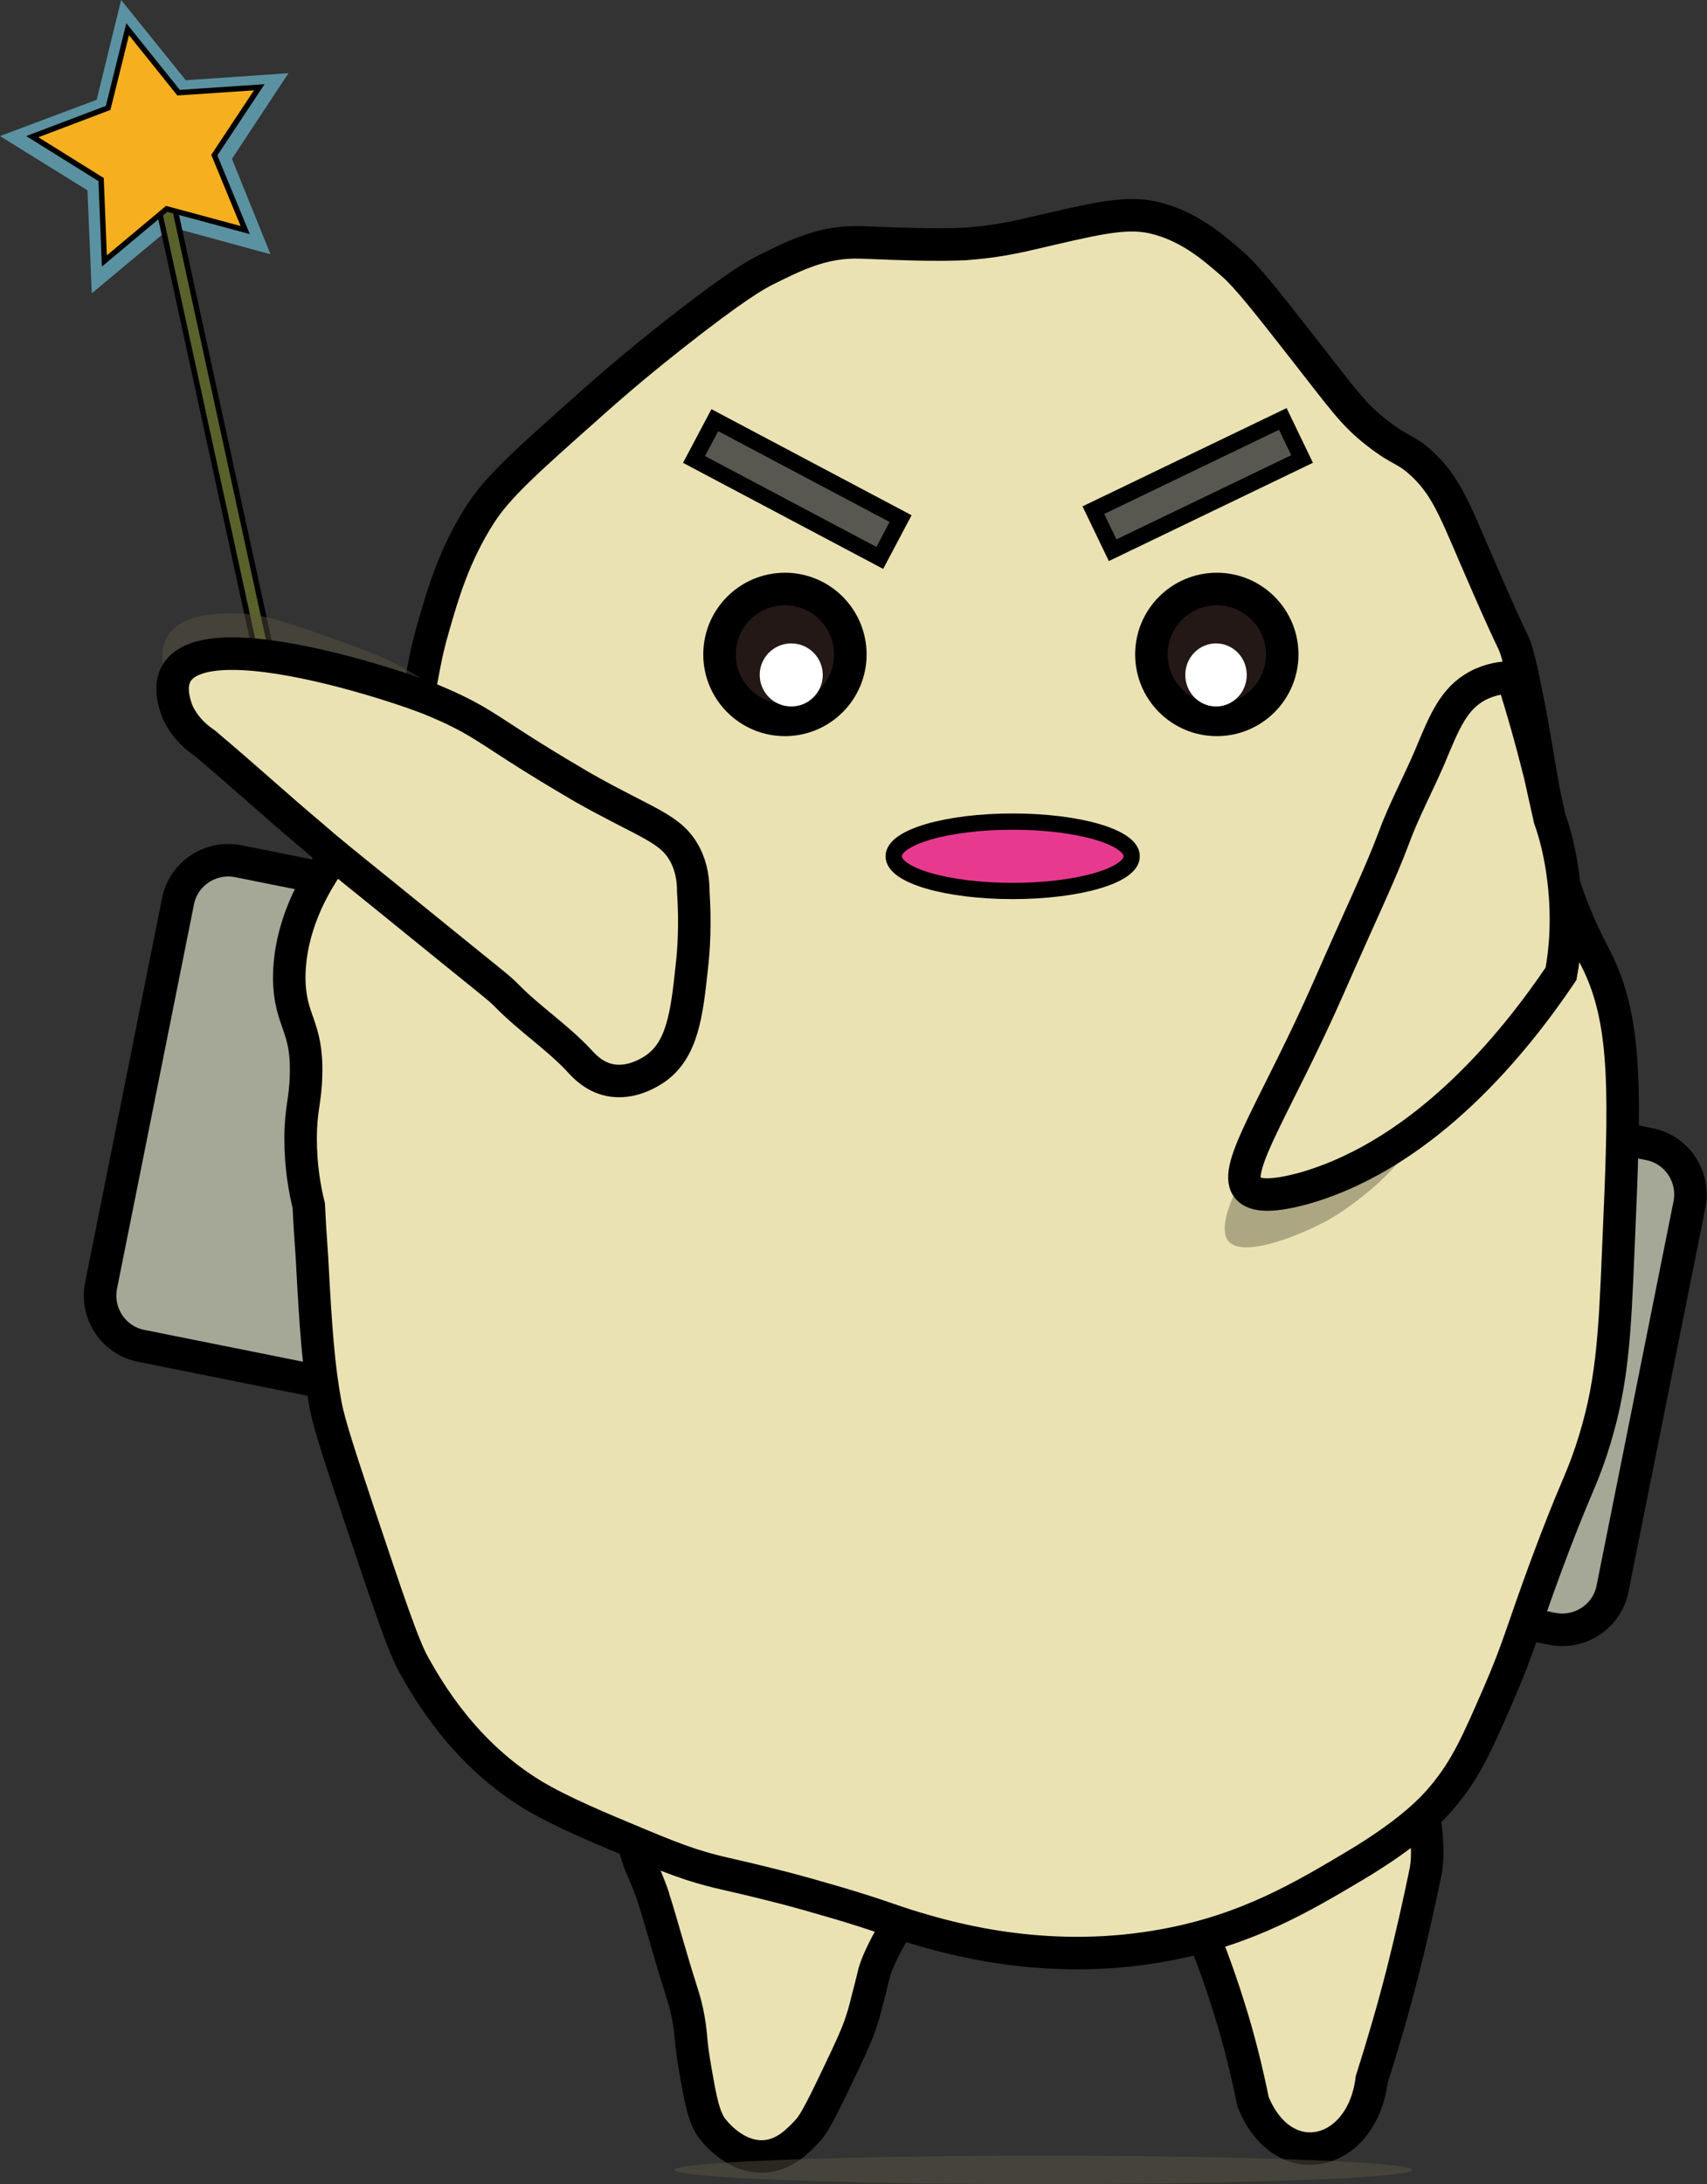 <svg width="1083" height="1385" xmlns="http://www.w3.org/2000/svg" xmlns:xlink="http://www.w3.org/1999/xlink" xml:space="preserve" overflow="hidden"><rect width="100%" height="100%" fill="#333333" stroke="none"/><defs><clipPath id="clip0"><rect x="182" y="638" width="1083" height="1385"/></clipPath></defs><g clip-path="url(#clip0)" transform="translate(-182 -638)"><path d="M258.853 638 299.865 688.884 365 684.414 329.159 738.736 353.627 799.246 290.56 782.055 240.243 824 237.486 758.677 182 724.296 243.345 701.261Z" fill="#72C9E1" fill-rule="evenodd" fill-opacity="0.639"/><path d="M282.061 767.24 291.802 765.118 356.862 1063.71 347.122 1065.84Z" stroke="#000000" stroke-width="3.438" stroke-miterlimit="8" fill="#5B612B" fill-rule="evenodd"/><path d="M262.987 656.5 295.292 696.779 346.5 693.336 317.975 736.369 337.565 783.877 287.732 770.451 248.209 803.5 246.147 751.861 202.5 724.664 250.615 706.418Z" stroke="#000000" stroke-width="3.438" stroke-miterlimit="8" fill="#F6AF1E" fill-rule="evenodd"/><path d="M1166.9 1670.89 271.558 1491.44C254.022 1488 242.676 1470.81 246.114 1453.28L294.938 1209.55C298.376 1192.02 315.568 1180.68 333.103 1184.11L1228.44 1363.56C1245.98 1367 1257.32 1384.19 1253.89 1401.72L1205.06 1645.45C1201.62 1662.98 1184.43 1674.32 1166.9 1670.89L1166.9 1670.89Z" stroke="#000000" stroke-width="20.625" stroke-miterlimit="8" fill="#A6A897" fill-rule="evenodd"/><path d="M582.5 1790.5C583.191 1805.65 585.952 1814.61 588.024 1819.78 592.512 1830.11 593.547 1832.86 595.618 1838.38 595.964 1839.75 596.654 1840.79 596.654 1841.82 599.416 1850.09 599.761 1851.81 605.629 1871.78 614.951 1903.82 615.641 1903.13 618.058 1914.15 621.164 1929.3 619.438 1929.65 623.236 1951 626.688 1970.98 628.759 1980.97 633.937 1987.86 635.318 1989.58 648.437 2006.8 667.423 2005.42 679.851 2004.39 688.136 1995.78 694.005 1989.58 697.457 1985.79 700.219 1982 713.337 1954.45 720.932 1938.6 724.729 1930.34 727.491 1922.76 728.872 1918.63 729.907 1915.53 730.598 1912.77 733.705 1901.06 735.776 1892.45 736.121 1891.07 737.847 1882.81 745.097 1866.96 766.5 1834.59 736.466 1826.67 706.087 1819.09 674.673 1811.85 643.603 1804.28 612.879 1797.04 582.5 1790.5Z" stroke="#000000" stroke-width="20.625" stroke-miterlimit="8" fill="#EBE2B3" fill-rule="evenodd"/><path d="M939.5 1851.24C947.065 1868.41 954.63 1888.32 961.508 1910.3 968.385 1931.93 973.2 1952.18 976.982 1970.72 995.895 2017.76 1046.1 2006.08 1052.29 1956.65 1059.17 1935.02 1066.05 1911.67 1072.23 1887.29 1077.74 1865.32 1082.55 1844.03 1086.68 1823.78 1087.37 1819.31 1087.71 1814.16 1087.37 1808.33 1087.02 1791.85 1082.55 1778.11 1078.77 1768.5 1032.35 1795.97 985.923 1823.78 939.5 1851.24Z" stroke="#000000" stroke-width="20.625" stroke-miterlimit="8" fill="#EBE2B3" fill-rule="evenodd"/><path d="M377.876 1402.41C375.469 1392.78 372.719 1378 372.719 1360.13 372.719 1341.23 375.813 1336.08 376.157 1319.92 377.188 1287.96 365.844 1286.24 365.5 1258.41 365.5 1225.41 381.658 1199.64 386.47 1191.73 397.815 1173.18 402.628 1175.93 416.379 1154.96 429.099 1135.37 434.944 1118.19 441.132 1100.66 451.101 1070.42 448.695 1064.23 456.945 1035.71 462.79 1015.43 470.009 989.998 486.855 963.879 497.855 946.695 516.419 930.199 553.548 897.206 577.269 875.898 594.458 862.152 607.865 851.498 648.775 819.192 662.182 811.975 667.683 809.226 686.934 799.603 704.467 791.011 727.501 791.698 739.189 792.042 757.41 793.073 777.005 793.073 779.755 793.073 785.943 793.073 794.194 792.73 797.632 792.386 803.476 792.042 810.696 791.011 822.728 789.293 831.666 787.231 834.416 786.543 874.639 777.264 894.922 771.765 913.486 775.889 935.832 781.045 950.958 794.104 964.365 805.789 972.96 813.35 984.992 828.472 1008.37 858.371 1034.5 891.708 1040.34 900.643 1055.81 912.671 1071.28 924.7 1073 921.951 1084 931.917 1098.44 945.32 1103.94 958.724 1117.35 989.998 1143.13 1049.8 1141.07 1041.89 1143.82 1049.8 1146.23 1057.7 1147.94 1065.61 1151.04 1081.42 1155.16 1101.35 1156.19 1110.63 1161.35 1139.5 1165.13 1161.83 1167.2 1172.83 1168.23 1177.99 1177.17 1213.73 1190.23 1237.79 1194.7 1246.38 1214.98 1286.59 1212.92 1334.01 1208.79 1428.87 1206.39 1486.61 1205.01 1517.54 1191.26 1558.78 1184.04 1580.08 1180.95 1582.49 1163.07 1630.6 1147.94 1671.5 1145.54 1682.84 1133.16 1711.37 1119.41 1742.99 1112.53 1758.79 1098.1 1776.32 1091.91 1783.88 1077.81 1799.69 1040 1822.03 1008.71 1840.59 973.647 1861.55 922.424 1871.18 848.511 1885.27 786.631 1867.74 762.566 1860.52 747.44 1856.05 742.283 1853.31 713.406 1844.71 699.311 1840.59 688.31 1837.5 679.028 1835.09 641.556 1825.47 638.805 1826.15 620.585 1820.31 609.24 1816.53 601.677 1813.44 587.582 1807.6 561.111 1796.6 538.078 1786.98 520.201 1776.32 476.541 1749.86 453.852 1710.34 444.569 1693.84 437.694 1681.47 428.412 1653.63 409.504 1597.27 397.128 1560.15 390.94 1541.25 388.533 1528.88 384.064 1504.48 382.345 1481.45 379.939 1435.74 378.907 1421.65 378.22 1409.97 377.876 1402.41Z" stroke="#000000" stroke-width="20.625" stroke-miterlimit="8" fill="#EBE2B3" fill-rule="evenodd"/><path d="M622.318 929.352 635.513 904.443 753.376 966.876 740.182 991.785Z" stroke="#000000" stroke-width="10.314" stroke-miterlimit="8" fill="#595850" fill-rule="evenodd"/><path d="M875.686 961.505 995.87 903.66 1008.1 929.06 887.911 986.905Z" stroke="#000000" stroke-width="10.314" stroke-miterlimit="8" fill="#595850" fill-rule="evenodd"/><path d="M1078 2014C1078 2018.97 973.235 2023 844 2023 714.765 2023 610 2018.97 610 2014 610 2009.03 714.765 2005 844 2005 973.235 2005 1078 2009.03 1078 2014Z" fill="#5B5742" fill-rule="evenodd" fill-opacity="0.471"/><path d="M721.5 1053C721.5 1075.92 702.92 1094.5 680 1094.5 657.08 1094.5 638.5 1075.92 638.5 1053 638.5 1030.08 657.08 1011.5 680 1011.5 702.92 1011.5 721.5 1030.08 721.5 1053Z" stroke="#000000" stroke-width="20.625" stroke-miterlimit="8" fill="#231815" fill-rule="evenodd"/><path d="M995.5 1053C995.5 1075.92 976.92 1094.5 954 1094.5 931.08 1094.5 912.5 1075.92 912.5 1053 912.5 1030.08 931.08 1011.5 954 1011.5 976.92 1011.5 995.5 1030.08 995.5 1053Z" stroke="#000000" stroke-width="20.625" stroke-miterlimit="8" fill="#231815" fill-rule="evenodd"/><path d="M704 1066C704 1077.05 695.046 1086 684 1086 672.954 1086 664 1077.05 664 1066 664 1054.95 672.954 1046 684 1046 695.046 1046 704 1054.95 704 1066Z" fill="#FFFFFF" fill-rule="evenodd"/><path d="M973 1066C973 1077.05 964.27 1086 953.5 1086 942.73 1086 934 1077.05 934 1066 934 1054.95 942.73 1046 953.5 1046 964.27 1046 973 1054.95 973 1066Z" fill="#FFFFFF" fill-rule="evenodd"/><path d="M900 1181C900 1193.15 866.198 1203 824.5 1203 782.802 1203 749 1193.15 749 1181 749 1168.85 782.802 1159 824.5 1159 866.198 1159 900 1168.85 900 1181Z" stroke="#000000" stroke-width="10.312" stroke-miterlimit="8" fill="#E73A8F" fill-rule="evenodd"/><path d="M512.354 1172.94C515.788 1163.99 519.908 1147.47 514.071 1130.6 509.95 1118.9 500.336 1110.29 481.451 1093.77 468.059 1082.07 458.102 1073.12 441.963 1063.83 427.886 1055.57 415.868 1051.09 391.832 1042.49 363.676 1032.51 349.254 1027.35 332.429 1027 321.442 1027 297.406 1026.66 288.478 1041.11 282.984 1050.06 285.388 1060.73 286.418 1064.86 296.032 1107.54 447.114 1166.4 469.433 1175 483.854 1174.31 498.276 1173.62 512.354 1172.94Z" fill="#5B5742" fill-rule="evenodd" fill-opacity="0.431"/><path d="M597.803 1315.63C595.742 1317.01 583.03 1325.95 568.601 1322.85 558.982 1320.79 552.798 1314.26 549.706 1310.82 535.621 1295.68 517.756 1283.99 503.327 1269.2 497.487 1263.36 499.205 1265.42 426.029 1205.92 401.294 1185.98 388.926 1176 379.994 1168.09 356.632 1148.49 340.485 1133.36 311.971 1109.29 308.879 1107.22 299.603 1100.69 294.45 1089 266.966 1015.4 440.114 1074.55 457.636 1082.46 484.776 1093.81 491.303 1100.34 519.474 1117.88 533.216 1126.48 543.866 1132.67 551.424 1137.14 592.65 1160.53 607.766 1162.94 616.698 1180.13 620.821 1188.04 621.852 1196.3 621.852 1203.52 623.226 1223.81 622.195 1240.32 620.821 1252.01 617.729 1280.9 614.981 1303.59 597.803 1315.63Z" stroke="#000000" stroke-width="20.625" stroke-miterlimit="8" fill="#EBE2B3" fill-rule="evenodd"/><path d="M961.909 1425.63C972.212 1435.94 1009.65 1420.13 1025.44 1411.2 1038.15 1403.98 1050.17 1393.67 1054.98 1389.55 1058.07 1386.8 1064.25 1380.96 1071.46 1372.71 1083.48 1358.97 1088.29 1350.38 1100.31 1331.48 1116.45 1305.71 1128.47 1290.93 1137.4 1265.16 1139.46 1259.66 1141.87 1251.42 1137.75 1245.58 1132.6 1238.02 1119.54 1239.05 1115.08 1239.05 1069.4 1241.11 937.869 1401.58 961.909 1425.63L961.909 1425.63Z" fill="#5B5742" fill-rule="evenodd" fill-opacity="0.431"/><path d="M1141.51 1067.5C1136.02 1067.5 1127.44 1068.53 1119.21 1072.99 1104.11 1081.22 1098.28 1095.98 1089.01 1118.28 1081.46 1135.78 1072.54 1152.24 1066.02 1170.08 1057.1 1193.76 1045.78 1216.74 1025.19 1263.75 992.591 1337.86 963.768 1378.68 973.375 1391.03 976.464 1395.15 984.699 1398.58 1011.12 1391.03 1087.3 1368.39 1143.23 1298.74 1172.39 1255.51 1175.14 1240.76 1176.85 1220.86 1174.11 1197.19 1172.39 1181.41 1168.96 1167.68 1165.19 1157.05 1163.13 1147.78 1161.07 1138.52 1159.01 1129.26 1153.52 1107.3 1147.69 1086.71 1141.51 1067.5Z" stroke="#000000" stroke-width="20.625" stroke-miterlimit="8" fill="#EBE2B3" fill-rule="evenodd"/></g></svg>
